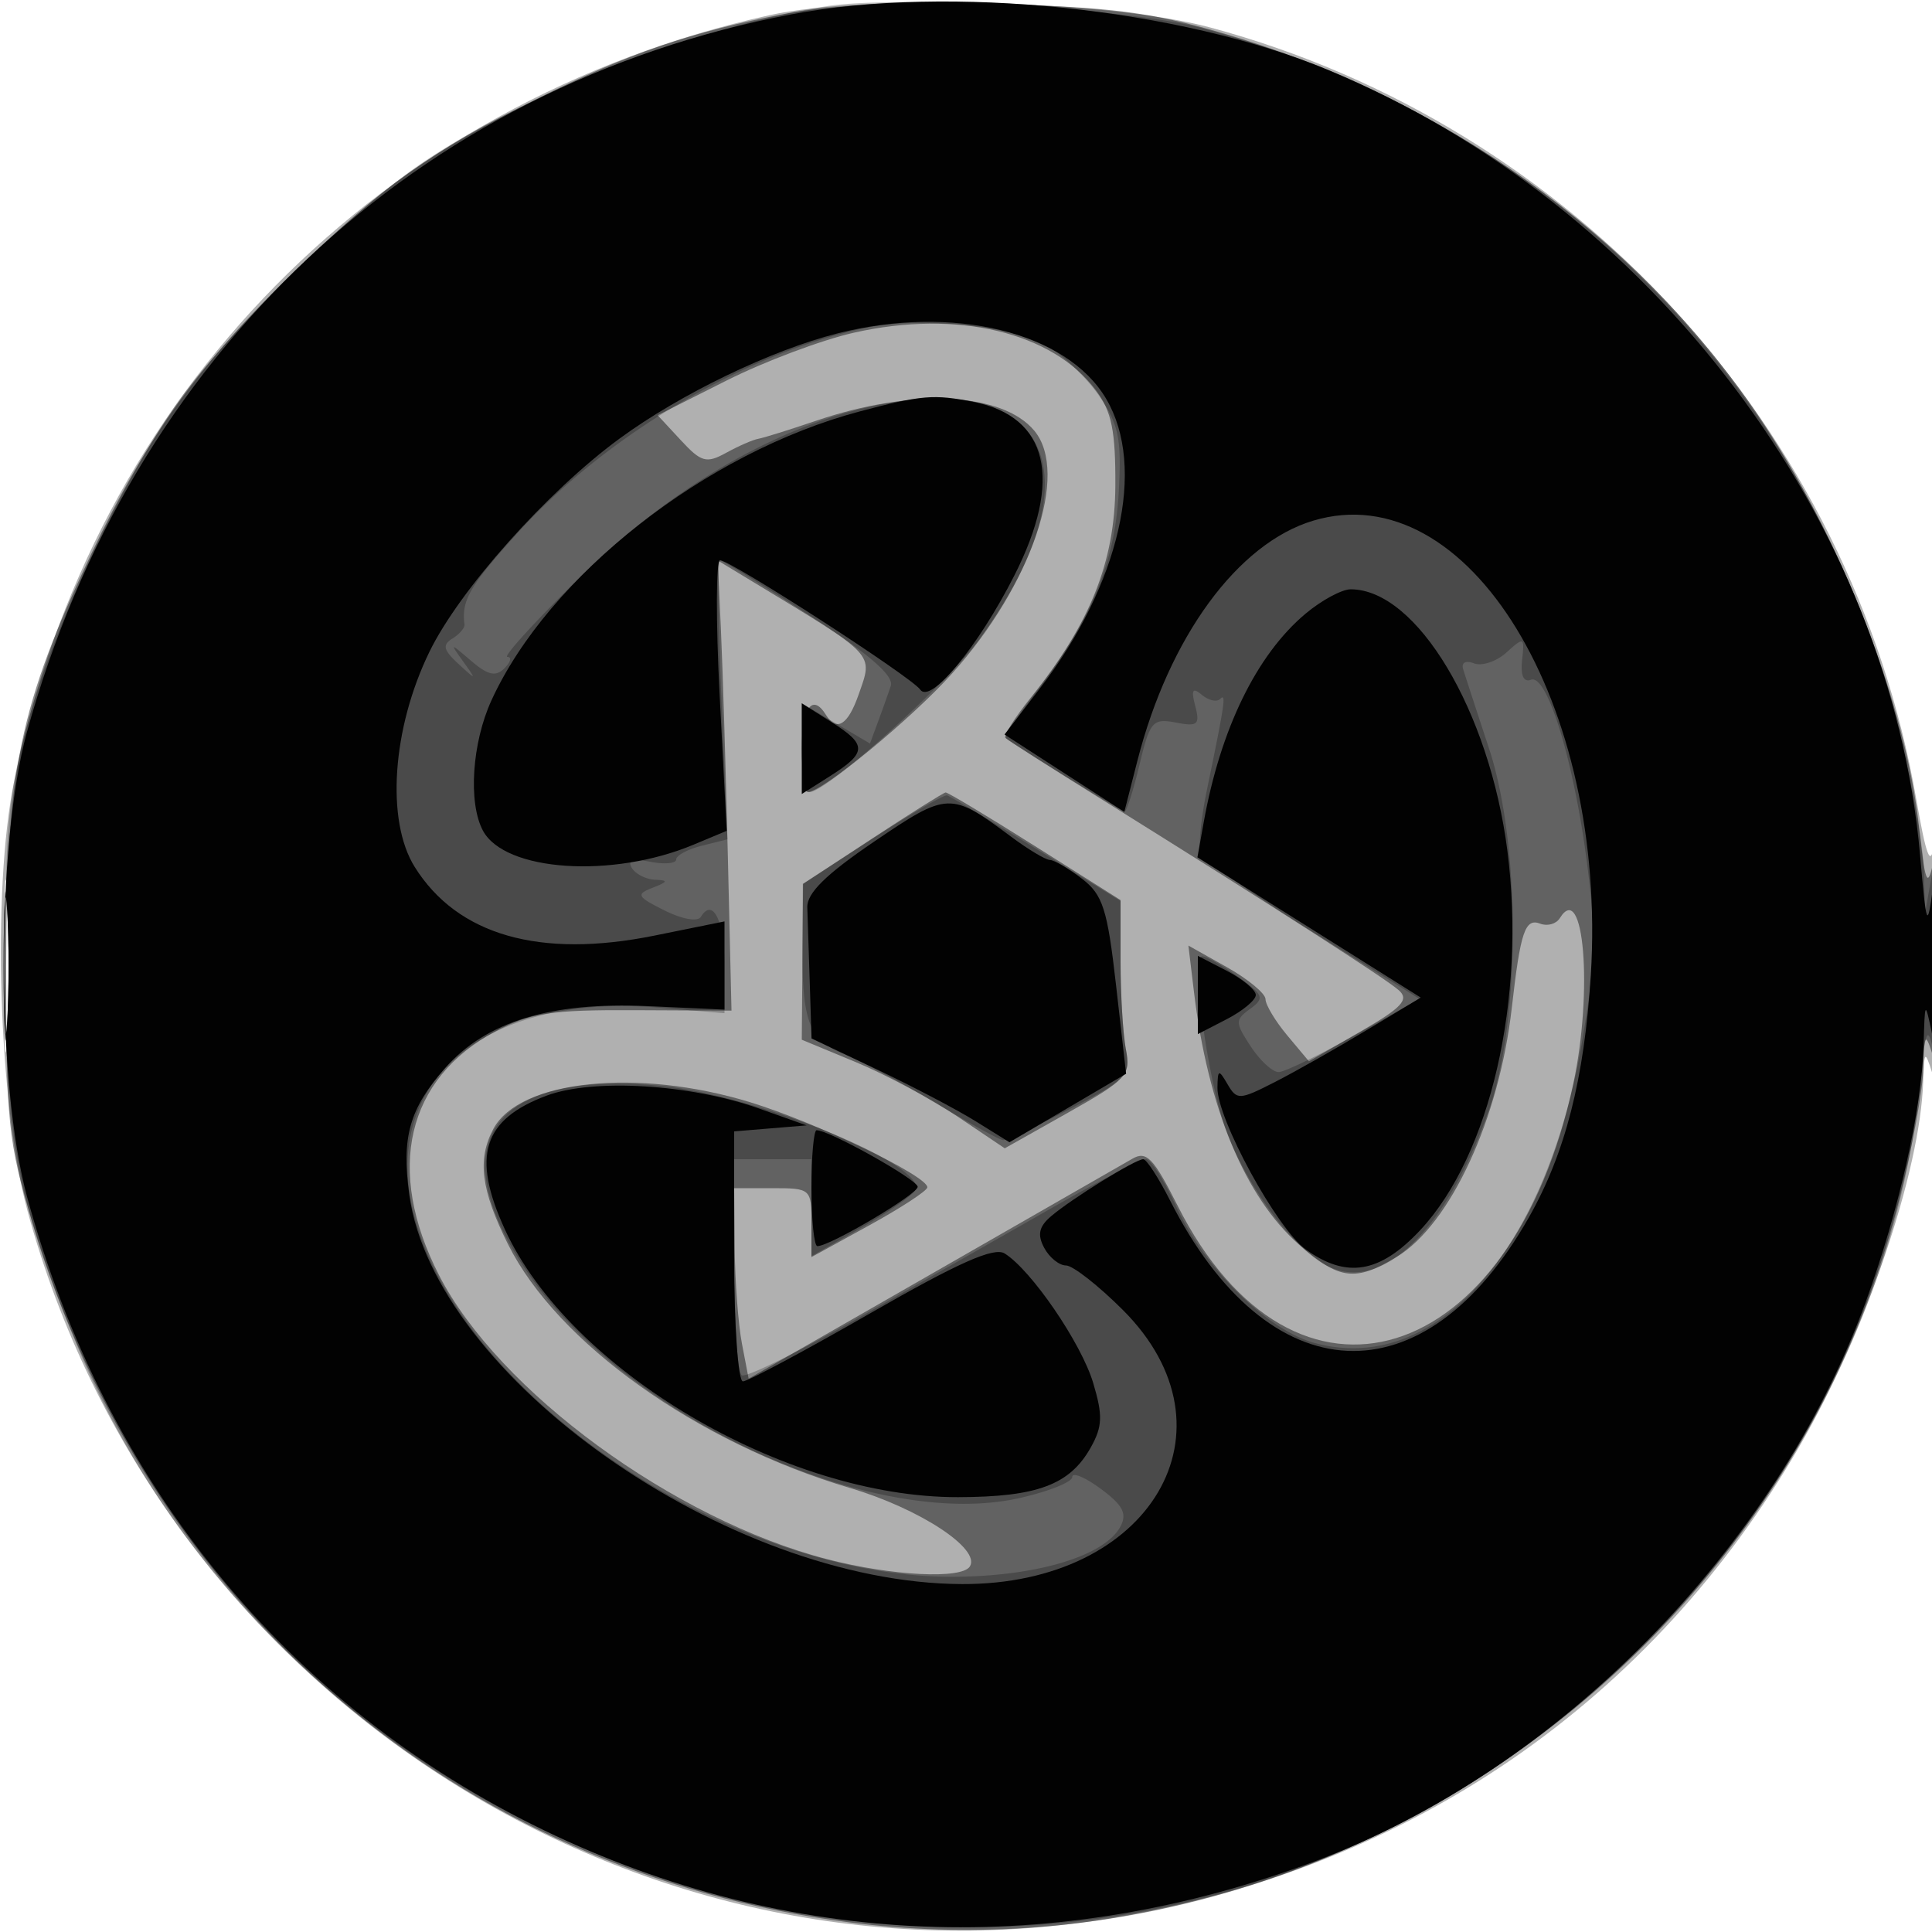 <svg xmlns="http://www.w3.org/2000/svg" width="200" height="200" fill="#000000"><path fill-opacity=".31" fill-rule="evenodd" d="M79.627 1.579C39.424 10.538 9.576 40.847 1.446 80.968-.833 92.215-.143 114.28 2.831 125.284c13.434 49.698 62.858 81.77 112.788 73.19 30.51-5.243 55.381-22.398 70.649-48.732 6.874-11.855 12.511-28.456 12.816-37.742.106-3.22.179-3.3.916-1 .475 1.483.78-3.399.75-12-.027-7.975-.268-13.15-.536-11.5-.374 2.308-.803 1.186-1.859-4.86-6.689-38.268-35.463-69.69-73.071-79.796-10.475-2.815-35.58-3.51-45.657-1.265M.397 100c0 7.975.156 11.237.346 7.25s.189-10.513 0-14.5c-.19-3.987-.346-.725-.346 7.25"/><path fill-opacity=".443" fill-rule="evenodd" d="M81.342 1.415C71.621 3.266 64.98 5.543 55.5 10.271 44.552 15.732 39.812 19.1 30.643 27.932 20.815 37.399 15.219 45.159 9.47 57.294 2.007 73.05.649 79.617.638 100c-.009 16.148.199 18.195 2.694 26.5 11.966 39.831 43.994 67.27 84.63 72.506 48.875 6.297 96.355-26.382 108.629-74.765 1.325-5.224 2.454-11.352 2.509-13.619.085-3.543.212-3.771.9-1.622.49 1.529.793-2.353.782-10-.01-6.875-.325-11.15-.699-9.5-.56 2.472-.809 1.803-1.415-3.804-1.398-12.941-8.087-30.045-16.736-42.791C169.314 24.309 149.313 10.06 126.5 3.414 119.084 1.254 114.948.727 103 .422c-9.571-.245-16.934.093-21.658.993m7.076 33.02c-3.346.754-9.29 2.986-13.21 4.96l-7.127 3.589 2.391 2.58c2.125 2.294 2.648 2.439 4.709 1.306 1.276-.701 2.769-1.352 3.319-1.447s3.25-.938 6-1.873c9.954-3.384 19.26-2.954 22.578 1.044 3.646 4.393-.285 15.971-8.538 25.151C94.315 74.444 85.113 82 83.616 82c-.339 0-.616-2.025-.616-4.5 0-4.226 1.1-5.766 2.5-3.5 1.108 1.793 2.284 1.06 3.39-2.115 1.501-4.305 1.905-3.875-10.989-11.682l-3.599-2.18.332 7.239c.182 3.981.502 14.465.711 23.298l.38 16.06-10.112-.047c-8.576-.04-10.746.289-14.279 2.167-9.259 4.922-11.463 14.376-5.889 25.26 6.147 12.003 24.341 25.315 40.199 29.412 6.678 1.726 13.928 2.09 14.761.741 1.13-1.827-5.238-5.993-12.405-8.115-15.821-4.686-30.321-15.02-35.413-25.24-2.798-5.615-3.198-8.787-1.507-11.948 2.701-5.047 14.928-6.313 26.565-2.752C84.491 116.193 96 121.717 96 122.909c0 .346-2.7 2.114-6 3.928l-6 3.298v-3.567c0-3.496-.081-3.568-4-3.568h-4l.058 6.25c.031 3.438.369 7.874.75 9.86l.692 3.609 19-10.887c10.45-5.988 19.776-11.335 20.725-11.881 1.457-.84 2.18-.092 4.668 4.837 12.059 23.889 34.639 16.936 40.977-12.616 2.051-9.563 1.1-21.169-1.402-17.12-.369.596-1.277.852-2.018.567-1.575-.604-2.049.795-2.95 8.714-1.308 11.486-6.336 22.376-11.895 25.766-4.276 2.608-5.969 2.398-10.129-1.254-5.578-4.897-9.439-14.181-10.876-26.153l-.578-4.807 3.989 2.241c2.194 1.233 3.991 2.722 3.994 3.308s1.015 2.273 2.25 3.749l2.245 2.682 5.325-3.072c4.288-2.473 5.067-3.304 4-4.266-1.309-1.181-12.351-8.275-30.825-19.806-5.225-3.261-9.688-6.107-9.917-6.325s.951-2.1 2.624-4.181c6.142-7.643 8.707-14.058 8.752-21.888.033-5.721-.375-7.731-2.016-9.931-4.484-6.014-14.357-8.366-25.025-5.961m1.899 52.351L83.135 91.5l-.068 8.066-.067 8.066 5.608 2.324c3.085 1.279 7.813 3.808 10.506 5.621l4.898 3.296 6.544-3.687c6.098-3.434 6.507-3.882 5.994-6.561-.302-1.581-.55-5.704-.55-9.161v-6.285l-8.858-5.59c-4.872-3.074-9.035-5.573-9.25-5.553-.216.019-3.624 2.157-7.575 4.75M.385 100c0 6.875.16 9.688.355 6.25.196-3.437.196-9.062 0-12.5-.195-3.437-.355-.625-.355 6.25"/><path fill-opacity=".245" fill-rule="evenodd" d="M85.5.652C72.014 2.82 53.769 9.934 43.399 17.069c-6.744 4.64-18.677 16.204-24.088 23.344C13.324 48.312 5.722 64.256 2.82 75 .846 82.306.531 85.818.576 100c.058 18.112 1.274 24.572 7.387 39.257 18.819 45.204 70.903 70.028 118.849 56.645 38.046-10.62 68.181-45.637 71.922-83.574.548-5.558.799-6.27 1.351-3.828.373 1.65.668-2.625.655-9.5-.016-8.156-.273-11.11-.74-8.5l-.716 4-.142-4.622c-.078-2.542-1.267-9.067-2.643-14.5-9.046-35.729-36.215-62.976-72.324-72.529C116.588.842 92.746-.513 85.5.652m4 33.312c-12.527 2.696-26.797 11.13-35.953 21.248-4.918 5.434-5.794 6.945-5.462 9.426.047.351-.515 1.01-1.25 1.464-1.062.657-.937 1.191.61 2.612 1.886 1.732 1.902 1.725.517-.214-1.416-1.984-1.41-1.985.829-.074 1.73 1.477 2.531 1.652 3.433.75.647-.647.781-1.176.298-1.176s2.961-3.77 7.653-8.379c9.504-9.335 20.661-15.723 31.006-17.754 17.715-3.478 22.375 7.709 10.15 24.363C97.878 70.933 85.58 82 83.805 82c-.443 0-.805-2.069-.805-4.599v-4.599l3.531 2.084 3.53 2.083.826-2.235A166 166 0 0 0 92.216 71c.347-1.035-2.241-3.281-8.355-7.25C78.99 60.587 74.792 58 74.532 58s-.192 6.499.151 14.442l.623 14.443-2.653.666C71.194 87.917 70 88.556 70 88.97s-1.192.525-2.649.246c-1.828-.349-2.429-.151-1.941.639.39.63 1.469 1.177 2.399 1.215 1.397.058 1.353.203-.252.831-1.745.683-1.62.921 1.241 2.349 1.84.917 3.428 1.193 3.762.653 1.252-2.025 2.44.458 2.44 5.098v4.883l-6.86-.575c-18.096-1.518-28.932 7.781-25.231 21.652 4.955 18.572 32.743 37.227 55.507 37.265 8.723.014 15.918-2.112 17.566-5.193.718-1.341.265-2.213-2.029-3.91-1.624-1.2-2.953-1.752-2.953-1.225s-2.474 1.512-5.497 2.189c-15.062 3.37-40.484-8.249-50.791-23.214-9.246-13.426-3.926-21.084 13.532-19.48 9.818.902 27.446 8.038 26.544 10.744-.168.504-2.664 2.264-5.547 3.91L84 130.04V120h-8v10.941c0 6.018.354 11.16.788 11.428.433.267 5.945-2.448 12.25-6.035l20.091-11.428c4.746-2.698 9.023-4.906 9.506-4.906.482 0 1.883 2.193 3.113 4.874 2.949 6.428 9.445 12.832 14.36 14.155 12.56 3.382 23.982-9.538 27.687-31.319 1.359-7.988 1.439-11.021.488-18.388-1.366-10.579-4.127-19.596-5.802-18.953-.759.291-1.088-.444-.913-2.04.262-2.385.19-2.42-1.61-.791-1.036.937-2.552 1.448-3.37 1.134-.881-.338-1.335-.082-1.115.629.204.659 1.408 4.349 2.677 8.199 3.28 9.953 3.269 28.083-.022 37.417-4.485 12.723-11.325 19.167-16.977 15.994-3.876-2.175-8.906-9.353-10.657-15.205C124.68 109.64 123.38 99 124.453 99c.406 0 2.068.947 3.692 2.103 2.674 1.904 2.795 2.221 1.272 3.334-1.573 1.15-1.568 1.402.066 3.896.961 1.467 2.258 2.658 2.882 2.646.624-.011 4.16-1.72 7.856-3.796l6.722-3.776-11.097-6.954c-6.103-3.824-11.302-7.488-11.555-8.142-.252-.654.036-3.579.64-6.5 1.876-9.078 2.025-10.1 1.38-9.455-.345.345-1.195.155-1.89-.422-.973-.807-1.131-.541-.687 1.155.504 1.93.254 2.142-2.016 1.708-2.389-.457-2.682-.117-3.754 4.354-.64 2.667-1.335 4.849-1.544 4.849-.326 0-11.271-6.761-12.268-7.578-.192-.157 1.247-2.374 3.196-4.927 5.622-7.362 8.054-13.256 8.46-20.495.311-5.529.016-7.015-1.975-9.946-1.287-1.895-3.729-4.257-5.426-5.249-3.637-2.124-13.246-3.059-18.907-1.841m.803 52.871L83.105 91.5l-.039 6c-.053 8.274.634 10.139 4.279 11.604 1.735.698 6.013 2.985 9.507 5.082s6.644 3.827 7 3.842 3.484-1.447 6.95-3.25c5.894-3.065 6.267-3.464 5.75-6.153-.304-1.581-.552-5.683-.552-9.115v-6.24l-8.706-5.385c-4.788-2.962-8.951-5.459-9.25-5.55s-3.783 1.934-7.741 4.5M.385 100c0 6.875.16 9.688.355 6.25.196-3.437.196-9.062 0-12.5-.195-3.437-.355-.625-.355 6.25"/><path fill-opacity=".973" fill-rule="evenodd" d="M81.909 1.488C43.229 8.829 13.476 36.779 2.777 75.825c-3.182 11.611-3.161 36.365.041 48.128 8.051 29.578 26.881 52.63 53.522 65.523 25.232 12.211 52.96 13.298 79.964 3.134 25.03-9.421 47.512-32.283 56.816-57.775 3.451-9.457 5.824-19.976 6.012-26.65.129-4.608.143-4.627.868-1.185.473 2.247.73-.617.718-8-.011-7.159-.251-9.801-.634-7-.576 4.214-.66 3.992-1.321-3.5-3.049-34.569-27.729-67.303-61.266-81.261C122.159.856 98.265-1.617 81.909 1.488m4.824 33.017c-6.912 1.746-16.315 6.283-22.627 10.918-7.499 5.507-16.537 15.649-19.656 22.058-3.866 7.943-4.514 17.492-1.512 22.278 4.428 7.061 12.944 9.495 24.812 7.093L75 95.384v9.131l-7.932-.36c-10.06-.457-16.762 1.594-21.007 6.428-3.676 4.188-4.508 7.138-3.692 13.094 2.582 18.839 32.899 40.202 57.199 40.306 19.579.083 29.04-16.007 16.679-28.367-2.538-2.539-5.192-4.616-5.896-4.616s-1.721-.822-2.258-1.827c-.727-1.358-.544-2.197.714-3.269 2.146-1.828 8.732-5.904 9.541-5.904.336 0 1.58 1.913 2.765 4.25 10.19 20.112 26.345 20.873 37.169 1.75 3.76-6.642 5.723-14.325 6.395-25.02 1.768-28.165-12.708-51.883-28.734-47.081-7.828 2.345-14.925 12.042-18.207 24.876l-1.349 5.275-6.2-4.008-6.2-4.007 3.66-4.768c8.279-10.783 11.049-22.894 6.86-29.986-4.088-6.921-15.847-9.789-27.774-6.776M89 42.591C73.066 46.821 56.787 59.592 50.876 72.5c-2.018 4.406-2.424 10.607-.884 13.486 2.267 4.234 13.369 4.979 21.788 1.461l3.445-1.439-.725-14.004C74.101 64.302 74.119 58 74.54 58c1.123 0 19.828 12.085 20.723 13.389 1.057 1.541 5.995-4.445 9.733-11.799 5.054-9.942 3.541-16.433-4.19-17.979-4.124-.825-5.406-.718-11.806.98m46.132 20.951c-5.052 4.251-8.791 11.919-10.525 21.583l-.651 3.625 11.559 7.26 11.559 7.259-5.644 3.399c-3.104 1.87-7.374 4.283-9.489 5.362-3.633 1.854-3.902 1.865-4.863.216-.923-1.584-1.02-1.551-1.048.349-.046 3.222 6.147 14.579 9.126 16.734 4.239 3.066 7.698 2.481 11.888-2.011 7.241-7.762 10.957-23.948 9.004-39.217-1.858-14.529-9.373-27.082-16.221-27.097-.921-.002-3.033 1.14-4.695 2.538M83 77.5v4.696l2.919-1.848c3.839-2.431 3.864-3.25.171-5.588L83 72.804zm7.5 9.616c-4.998 3.394-6.98 5.344-6.929 6.818.04 1.136.155 4.654.256 7.816l.183 5.75 6.745 3.197c3.71 1.759 8.32 4.177 10.245 5.374l3.5 2.177 6.036-3.546 6.037-3.547-1.037-9.138c-.898-7.921-1.369-9.392-3.536-11.055-1.375-1.054-2.868-1.928-3.317-1.94s-2.249-1.091-4-2.397c-6.282-4.686-6.575-4.676-14.183.491M.378 100c0 6.325.163 8.912.361 5.75s.198-8.338 0-11.5-.361-.575-.361 5.75M124 103v4.051l3-1.551c1.65-.853 3-1.978 3-2.5s-1.35-1.647-3-2.5l-3-1.551zm-67.4 10.415c-6.608 2.461-7.805 6.274-4.343 13.836 6.679 14.587 28.981 27.77 46.919 27.734 8.195-.016 11.57-1.278 13.736-5.137 1.221-2.176 1.264-3.317.252-6.694-1.234-4.121-6.41-11.686-9.167-13.398-1.099-.683-4.81.966-13.842 6.155C83.367 139.81 77.406 143 76.907 143S76 137.177 76 130.06v-12.939l3.75-.311 3.75-.31-4.967-1.763c-7.064-2.508-17.123-3.114-21.933-1.322M84 123c0 3.3.277 6 .615 6C85.93 129 95 123.636 95 122.858c0-.737-9.149-5.858-10.467-5.858-.293 0-.533 2.7-.533 6"/></svg>